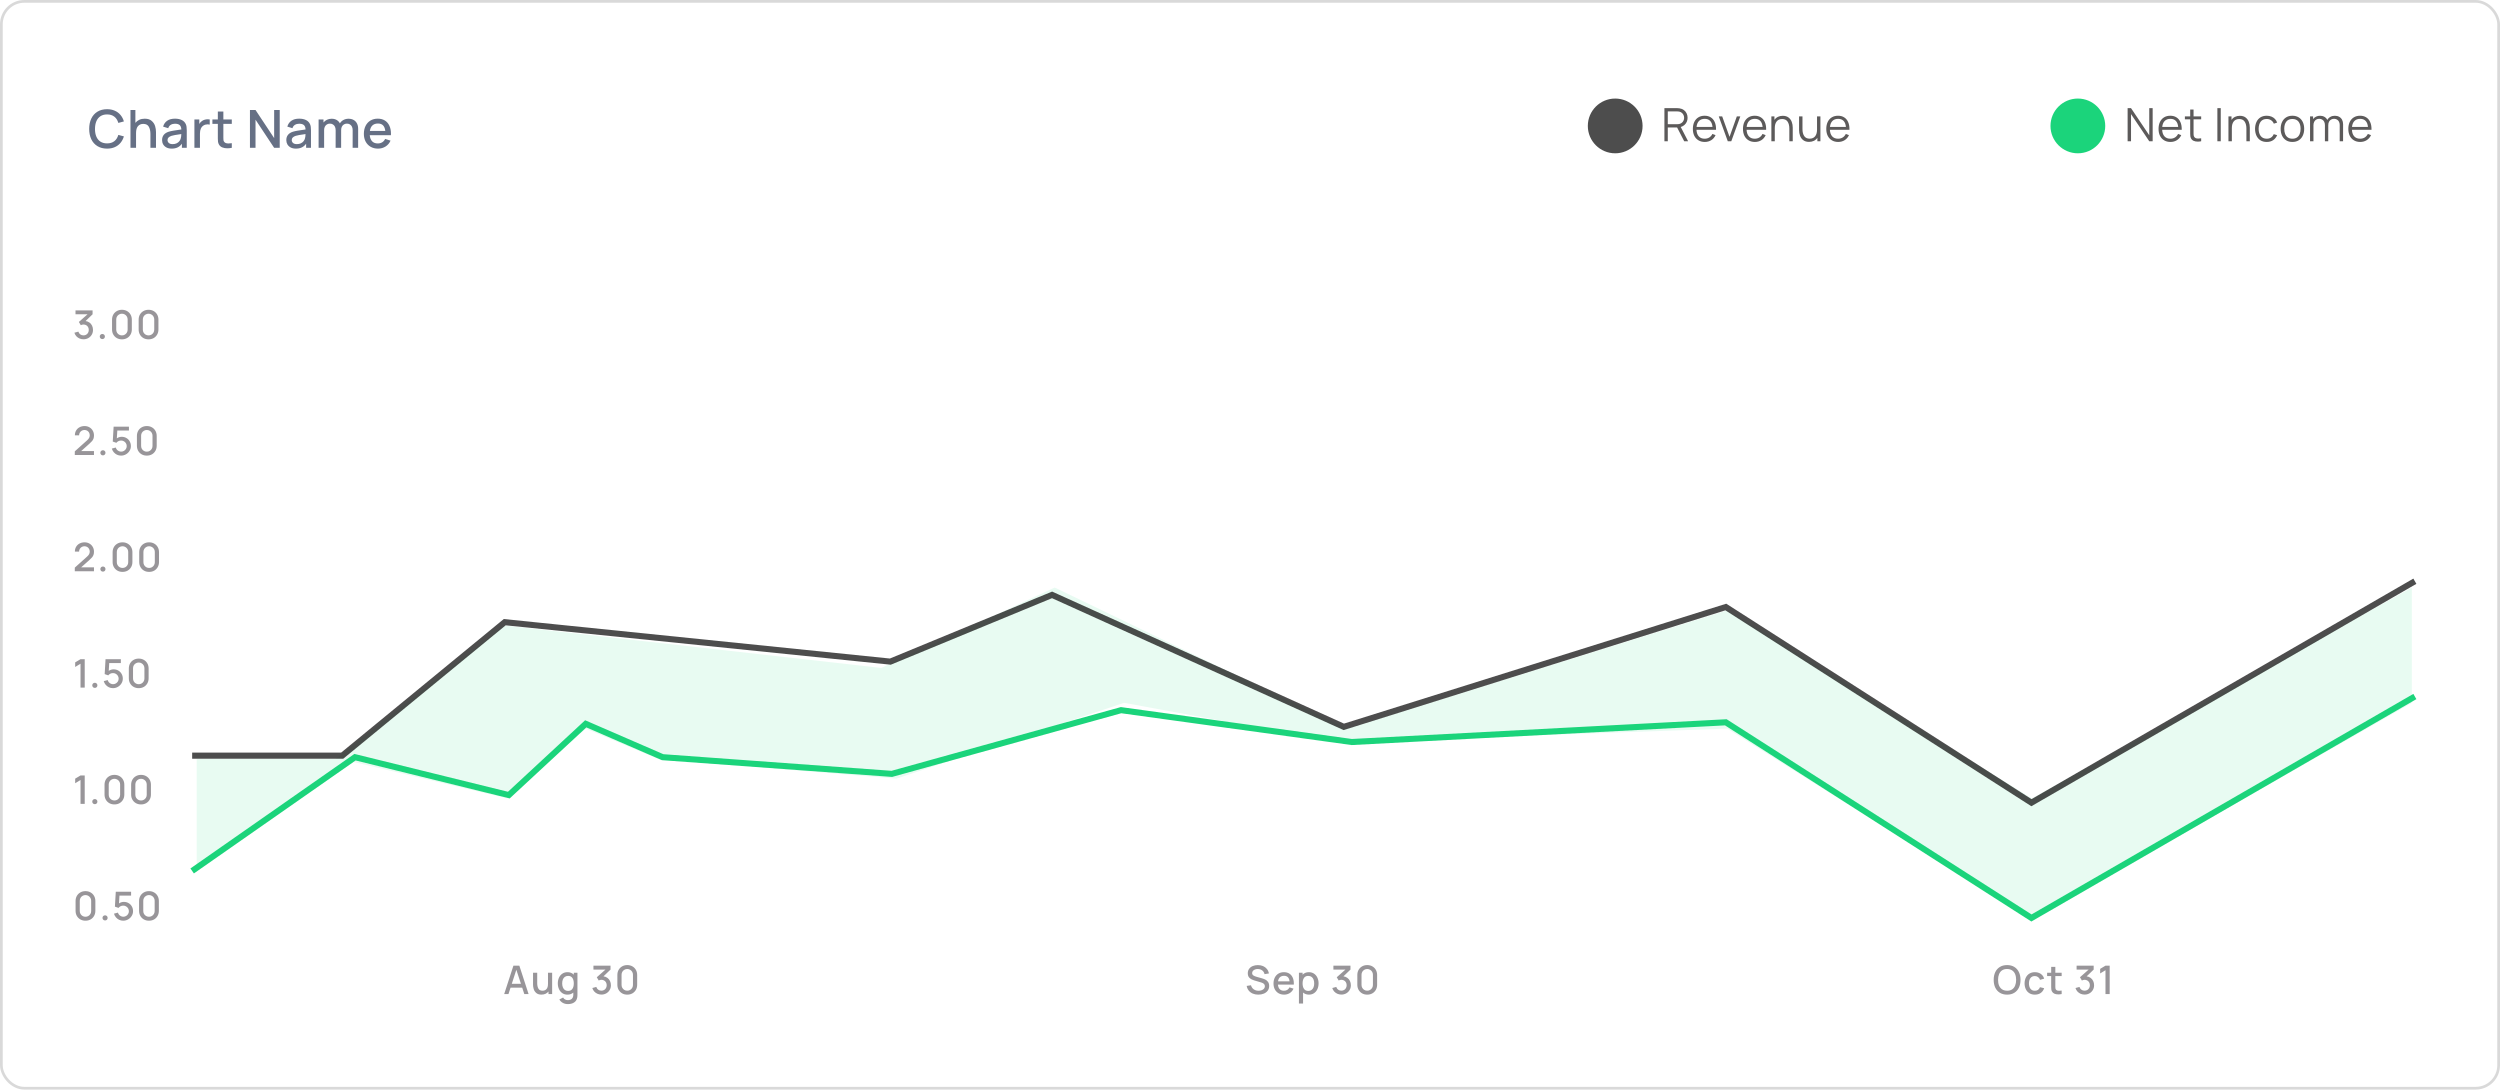 <svg width="761" height="332" viewBox="0 0 761 332" fill="none" xmlns="http://www.w3.org/2000/svg">
<rect x="0.417" y="0.417" width="760.167" height="330.833" rx="6.971" fill="white"/>
<path d="M32.595 45.24C31.464 45.24 30.488 44.989 29.667 44.488C28.846 43.987 28.219 43.285 27.787 42.384C27.36 41.477 27.147 40.429 27.147 39.24C27.147 38.051 27.36 37.005 27.787 36.104C28.219 35.197 28.846 34.493 29.667 33.992C30.488 33.491 31.464 33.24 32.595 33.24C33.464 33.24 34.243 33.392 34.931 33.696C35.624 33.995 36.203 34.424 36.667 34.984C37.136 35.539 37.486 36.197 37.715 36.96L36.019 37.416C35.784 36.595 35.379 35.96 34.803 35.512C34.227 35.059 33.491 34.832 32.595 34.832C31.79 34.832 31.112 35.016 30.563 35.384C30.014 35.752 29.6 36.269 29.323 36.936C29.051 37.603 28.915 38.387 28.915 39.288C28.915 40.168 29.054 40.936 29.331 41.592C29.608 42.243 30.022 42.749 30.571 43.112C31.126 43.469 31.8 43.648 32.595 43.648C33.491 43.648 34.227 43.424 34.803 42.976C35.379 42.523 35.784 41.885 36.019 41.064L37.715 41.52C37.486 42.283 37.136 42.944 36.667 43.504C36.203 44.059 35.624 44.488 34.931 44.792C34.243 45.091 33.464 45.24 32.595 45.24ZM44.069 36.128C44.975 36.128 45.682 36.357 46.188 36.816C46.7 37.269 47.044 37.8 47.221 38.408C47.397 39.016 47.484 39.613 47.484 40.2V45H45.788V40.752C45.788 39.904 45.631 39.187 45.316 38.6C45.002 38.008 44.431 37.712 43.605 37.712C42.949 37.712 42.418 37.936 42.013 38.384C41.612 38.832 41.413 39.539 41.413 40.504V45H39.717V33.48H41.212V37.392C41.538 36.987 41.941 36.675 42.42 36.456C42.901 36.237 43.45 36.128 44.069 36.128ZM56.546 37.768C56.669 38.029 56.749 38.309 56.786 38.608C56.829 38.901 56.85 39.259 56.85 39.68V45H55.37V43.744C55.013 44.251 54.578 44.627 54.066 44.872C53.56 45.117 52.957 45.24 52.258 45.24C51.64 45.24 51.112 45.125 50.674 44.896C50.237 44.661 49.904 44.349 49.674 43.96C49.45 43.565 49.338 43.128 49.338 42.648C49.338 41.373 50.018 40.52 51.378 40.088C51.789 39.965 52.253 39.861 52.77 39.776C53.293 39.685 54.016 39.576 54.938 39.448L55.202 39.416C55.176 38.808 55.01 38.365 54.706 38.088C54.402 37.805 53.917 37.664 53.25 37.664C52.765 37.664 52.338 37.776 51.97 38C51.602 38.224 51.349 38.565 51.21 39.024L49.65 38.544C49.864 37.781 50.274 37.187 50.882 36.76C51.496 36.333 52.29 36.12 53.266 36.12C54.061 36.12 54.741 36.256 55.306 36.528C55.872 36.8 56.285 37.213 56.546 37.768ZM52.554 43.872C53.008 43.872 53.408 43.792 53.754 43.632C54.101 43.467 54.378 43.253 54.586 42.992C54.8 42.731 54.941 42.453 55.01 42.16C55.117 41.851 55.176 41.4 55.186 40.808L54.978 40.84C54.2 40.952 53.616 41.043 53.226 41.112C52.842 41.181 52.496 41.261 52.186 41.352C51.813 41.48 51.52 41.645 51.306 41.848C51.098 42.051 50.994 42.312 50.994 42.632C50.994 42.989 51.125 43.285 51.386 43.52C51.653 43.755 52.042 43.872 52.554 43.872ZM61.466 36.848C61.706 36.667 61.983 36.531 62.298 36.44C62.612 36.349 62.932 36.304 63.258 36.304C63.434 36.304 63.628 36.323 63.842 36.36V37.928C63.66 37.875 63.45 37.848 63.21 37.848C62.986 37.848 62.764 37.877 62.546 37.936C62.332 37.989 62.135 38.075 61.954 38.192C61.228 38.656 60.866 39.472 60.866 40.64V45H59.178V36.36H60.666V37.736C60.879 37.357 61.146 37.061 61.466 36.848ZM67.991 37.704V41.52V41.976C67.991 42.248 68.002 42.469 68.023 42.64C68.044 42.805 68.093 42.949 68.167 43.072C68.295 43.285 68.474 43.44 68.703 43.536C68.938 43.627 69.223 43.672 69.559 43.672C69.847 43.672 70.18 43.643 70.559 43.584V45C70.063 45.096 69.607 45.144 69.191 45.144C68.594 45.144 68.071 45.048 67.623 44.856C67.18 44.664 66.85 44.363 66.631 43.952C66.498 43.701 66.41 43.445 66.367 43.184C66.33 42.917 66.311 42.595 66.311 42.216V41.6V37.704H64.655V36.36H66.311V33.96H67.991V36.36H70.559V37.704H67.991ZM77.78 45H76.084V33.48H77.78L83.452 42.04V33.48H85.148V45H83.452L77.78 36.432V45ZM94.359 37.768C94.481 38.029 94.561 38.309 94.599 38.608C94.641 38.901 94.663 39.259 94.663 39.68V45H93.183V43.744C92.825 44.251 92.391 44.627 91.879 44.872C91.372 45.117 90.769 45.24 90.071 45.24C89.452 45.24 88.924 45.125 88.487 44.896C88.049 44.661 87.716 44.349 87.487 43.96C87.263 43.565 87.151 43.128 87.151 42.648C87.151 41.373 87.831 40.52 89.191 40.088C89.601 39.965 90.065 39.861 90.583 39.776C91.105 39.685 91.828 39.576 92.751 39.448L93.015 39.416C92.988 38.808 92.823 38.365 92.519 38.088C92.215 37.805 91.729 37.664 91.063 37.664C90.577 37.664 90.151 37.776 89.783 38C89.415 38.224 89.161 38.565 89.023 39.024L87.463 38.544C87.676 37.781 88.087 37.187 88.695 36.76C89.308 36.333 90.103 36.12 91.079 36.12C91.873 36.12 92.553 36.256 93.119 36.528C93.684 36.8 94.097 37.213 94.359 37.768ZM90.367 43.872C90.82 43.872 91.22 43.792 91.567 43.632C91.913 43.467 92.191 43.253 92.399 42.992C92.612 42.731 92.753 42.453 92.823 42.16C92.929 41.851 92.988 41.4 92.999 40.808L92.791 40.84C92.012 40.952 91.428 41.043 91.039 41.112C90.655 41.181 90.308 41.261 89.999 41.352C89.625 41.48 89.332 41.645 89.119 41.848C88.911 42.051 88.807 42.312 88.807 42.632C88.807 42.989 88.937 43.285 89.199 43.52C89.465 43.755 89.855 43.872 90.367 43.872ZM106.086 36.144C106.694 36.144 107.219 36.272 107.662 36.528C108.105 36.779 108.441 37.136 108.67 37.6C108.905 38.059 109.022 38.597 109.022 39.216L109.014 45H107.342L107.35 39.616C107.35 39.211 107.278 38.859 107.134 38.56C106.99 38.261 106.785 38.032 106.518 37.872C106.257 37.712 105.953 37.632 105.606 37.632C105.281 37.632 104.985 37.707 104.718 37.856C104.451 38.005 104.238 38.229 104.078 38.528C103.923 38.821 103.846 39.179 103.846 39.6L103.838 45H102.166L102.174 39.648C102.174 39.237 102.102 38.88 101.958 38.576C101.814 38.272 101.609 38.04 101.342 37.88C101.081 37.715 100.774 37.632 100.422 37.632C100.075 37.632 99.769 37.715 99.502 37.88C99.236 38.045 99.028 38.277 98.878 38.576C98.734 38.869 98.662 39.211 98.662 39.6V45H96.982V36.36H98.47V37.288C98.753 36.931 99.108 36.651 99.534 36.448C99.966 36.245 100.438 36.144 100.95 36.144C101.537 36.144 102.043 36.267 102.47 36.512C102.897 36.757 103.227 37.101 103.462 37.544C103.729 37.107 104.091 36.765 104.55 36.52C105.014 36.269 105.526 36.144 106.086 36.144ZM112.552 41.152C112.621 41.957 112.864 42.579 113.28 43.016C113.696 43.448 114.267 43.664 114.992 43.664C115.509 43.664 115.96 43.547 116.344 43.312C116.728 43.077 117.027 42.736 117.24 42.288L118.88 42.808C118.549 43.571 118.043 44.168 117.36 44.6C116.677 45.027 115.915 45.24 115.072 45.24C114.219 45.24 113.467 45.053 112.816 44.68C112.165 44.301 111.659 43.773 111.296 43.096C110.939 42.413 110.76 41.632 110.76 40.752C110.76 39.819 110.936 39.003 111.288 38.304C111.64 37.605 112.136 37.067 112.776 36.688C113.416 36.309 114.155 36.12 114.992 36.12C115.819 36.12 116.533 36.304 117.136 36.672C117.739 37.04 118.2 37.568 118.52 38.256C118.845 38.939 119.008 39.747 119.008 40.68C119.008 40.781 119.003 40.939 118.992 41.152H112.552ZM115.056 37.6C114.347 37.6 113.784 37.792 113.368 38.176C112.957 38.555 112.699 39.112 112.592 39.848H117.28C117.189 39.085 116.96 38.52 116.592 38.152C116.229 37.784 115.717 37.6 115.056 37.6Z" fill="#667085"/>
<g opacity="0.5">
<path d="M26.046 97.723C26.502 97.783 26.9 97.939 27.24 98.191C27.584 98.439 27.848 98.759 28.032 99.151C28.216 99.539 28.308 99.967 28.308 100.435C28.308 100.975 28.18 101.461 27.924 101.893C27.668 102.325 27.32 102.665 26.88 102.913C26.44 103.157 25.954 103.279 25.422 103.279C24.994 103.279 24.59 103.199 24.21 103.039C23.834 102.875 23.508 102.643 23.232 102.343C22.96 102.039 22.764 101.685 22.644 101.281L23.856 100.945C23.968 101.309 24.164 101.591 24.444 101.791C24.724 101.991 25.044 102.091 25.404 102.091C25.716 102.091 25.994 102.021 26.238 101.881C26.486 101.737 26.678 101.539 26.814 101.287C26.954 101.035 27.024 100.751 27.024 100.435C27.024 100.119 26.956 99.835 26.82 99.583C26.684 99.331 26.494 99.135 26.25 98.995C26.006 98.851 25.726 98.779 25.41 98.779C25.134 98.779 24.862 98.851 24.594 98.995L24.006 98.005L26.646 95.671H22.986V94.477H28.182V95.671L26.046 97.723ZM31.153 103.219C30.929 103.219 30.741 103.143 30.589 102.991C30.441 102.839 30.367 102.655 30.367 102.439C30.367 102.219 30.441 102.035 30.589 101.887C30.741 101.735 30.929 101.659 31.153 101.659C31.377 101.659 31.563 101.735 31.711 101.887C31.859 102.035 31.933 102.219 31.933 102.439C31.933 102.659 31.859 102.845 31.711 102.997C31.563 103.145 31.377 103.219 31.153 103.219ZM37.117 103.297C36.537 103.297 36.019 103.169 35.563 102.913C35.107 102.653 34.749 102.295 34.489 101.839C34.233 101.383 34.105 100.865 34.105 100.285V97.309C34.105 96.729 34.233 96.211 34.489 95.755C34.749 95.299 35.107 94.943 35.563 94.687C36.019 94.427 36.537 94.297 37.117 94.297C37.697 94.297 38.215 94.427 38.671 94.687C39.127 94.943 39.483 95.299 39.739 95.755C39.999 96.211 40.129 96.729 40.129 97.309V100.285C40.129 100.865 39.999 101.383 39.739 101.839C39.483 102.295 39.127 102.653 38.671 102.913C38.215 103.169 37.697 103.297 37.117 103.297ZM37.117 102.097C37.433 102.097 37.723 102.021 37.987 101.869C38.255 101.713 38.465 101.503 38.617 101.239C38.773 100.971 38.851 100.679 38.851 100.363V97.219C38.851 96.903 38.773 96.613 38.617 96.349C38.465 96.085 38.255 95.877 37.987 95.725C37.723 95.569 37.433 95.491 37.117 95.491C36.801 95.491 36.509 95.569 36.241 95.725C35.977 95.877 35.767 96.085 35.611 96.349C35.459 96.613 35.383 96.903 35.383 97.219V100.363C35.383 100.679 35.459 100.971 35.611 101.239C35.767 101.503 35.977 101.713 36.241 101.869C36.509 102.021 36.801 102.097 37.117 102.097ZM45.216 103.297C44.636 103.297 44.118 103.169 43.662 102.913C43.206 102.653 42.848 102.295 42.588 101.839C42.332 101.383 42.204 100.865 42.204 100.285V97.309C42.204 96.729 42.332 96.211 42.588 95.755C42.848 95.299 43.206 94.943 43.662 94.687C44.118 94.427 44.636 94.297 45.216 94.297C45.796 94.297 46.314 94.427 46.77 94.687C47.226 94.943 47.582 95.299 47.838 95.755C48.098 96.211 48.228 96.729 48.228 97.309V100.285C48.228 100.865 48.098 101.383 47.838 101.839C47.582 102.295 47.226 102.653 46.77 102.913C46.314 103.169 45.796 103.297 45.216 103.297ZM45.216 102.097C45.532 102.097 45.822 102.021 46.086 101.869C46.354 101.713 46.564 101.503 46.716 101.239C46.872 100.971 46.95 100.679 46.95 100.363V97.219C46.95 96.903 46.872 96.613 46.716 96.349C46.564 96.085 46.354 95.877 46.086 95.725C45.822 95.569 45.532 95.491 45.216 95.491C44.9 95.491 44.608 95.569 44.34 95.725C44.076 95.877 43.866 96.085 43.71 96.349C43.558 96.613 43.482 96.903 43.482 97.219V100.363C43.482 100.679 43.558 100.971 43.71 101.239C43.866 101.503 44.076 101.713 44.34 101.869C44.608 102.021 44.9 102.097 45.216 102.097Z" fill="#312C33"/>
<path d="M24.702 137.31H28.608V138.504H22.764L22.77 137.388L26.532 134.016C26.82 133.76 27.022 133.512 27.138 133.272C27.258 133.032 27.318 132.78 27.318 132.516C27.318 132.212 27.25 131.936 27.114 131.688C26.978 131.436 26.788 131.24 26.544 131.1C26.3 130.956 26.026 130.884 25.722 130.884C25.41 130.884 25.128 130.958 24.876 131.106C24.624 131.254 24.426 131.454 24.282 131.706C24.142 131.954 24.074 132.222 24.078 132.51H22.794C22.794 131.958 22.92 131.47 23.172 131.046C23.424 130.618 23.774 130.286 24.222 130.05C24.67 129.81 25.178 129.69 25.746 129.69C26.282 129.69 26.768 129.814 27.204 130.062C27.64 130.306 27.982 130.646 28.23 131.082C28.482 131.514 28.608 131.998 28.608 132.534C28.608 132.918 28.558 133.248 28.458 133.524C28.358 133.796 28.21 134.046 28.014 134.274C27.822 134.502 27.552 134.77 27.204 135.078L24.702 137.31ZM31.329 138.612C31.105 138.612 30.917 138.536 30.765 138.384C30.617 138.232 30.543 138.048 30.543 137.832C30.543 137.612 30.617 137.428 30.765 137.28C30.917 137.128 31.105 137.052 31.329 137.052C31.553 137.052 31.739 137.128 31.887 137.28C32.035 137.428 32.109 137.612 32.109 137.832C32.109 138.052 32.035 138.238 31.887 138.39C31.739 138.538 31.553 138.612 31.329 138.612ZM37.041 132.96C37.573 132.96 38.051 133.084 38.475 133.332C38.903 133.576 39.237 133.914 39.477 134.346C39.721 134.778 39.843 135.26 39.843 135.792C39.843 136.316 39.705 136.8 39.429 137.244C39.157 137.688 38.791 138.04 38.331 138.3C37.871 138.56 37.375 138.69 36.843 138.69C36.407 138.69 35.997 138.6 35.613 138.42C35.229 138.236 34.899 137.982 34.623 137.658C34.351 137.334 34.157 136.964 34.041 136.548L35.247 136.224C35.311 136.472 35.425 136.692 35.589 136.884C35.757 137.072 35.953 137.218 36.177 137.322C36.405 137.426 36.639 137.478 36.879 137.478C37.191 137.478 37.475 137.402 37.731 137.25C37.991 137.098 38.197 136.894 38.349 136.638C38.501 136.378 38.577 136.096 38.577 135.792C38.577 135.484 38.499 135.2 38.343 134.94C38.191 134.68 37.985 134.476 37.725 134.328C37.465 134.176 37.183 134.1 36.879 134.1C36.551 134.1 36.263 134.166 36.015 134.298C35.767 134.43 35.567 134.596 35.415 134.796L34.323 134.412L34.587 129.87H39.249V131.052H35.709L35.565 133.428C35.777 133.276 36.011 133.16 36.267 133.08C36.523 133 36.781 132.96 37.041 132.96ZM44.689 138.69C44.109 138.69 43.591 138.562 43.135 138.306C42.679 138.046 42.321 137.688 42.061 137.232C41.805 136.776 41.677 136.258 41.677 135.678V132.702C41.677 132.122 41.805 131.604 42.061 131.148C42.321 130.692 42.679 130.336 43.135 130.08C43.591 129.82 44.109 129.69 44.689 129.69C45.269 129.69 45.787 129.82 46.243 130.08C46.699 130.336 47.055 130.692 47.311 131.148C47.571 131.604 47.701 132.122 47.701 132.702V135.678C47.701 136.258 47.571 136.776 47.311 137.232C47.055 137.688 46.699 138.046 46.243 138.306C45.787 138.562 45.269 138.69 44.689 138.69ZM44.689 137.49C45.005 137.49 45.295 137.414 45.559 137.262C45.827 137.106 46.037 136.896 46.189 136.632C46.345 136.364 46.423 136.072 46.423 135.756V132.612C46.423 132.296 46.345 132.006 46.189 131.742C46.037 131.478 45.827 131.27 45.559 131.118C45.295 130.962 45.005 130.884 44.689 130.884C44.373 130.884 44.081 130.962 43.813 131.118C43.549 131.27 43.339 131.478 43.183 131.742C43.031 132.006 42.955 132.296 42.955 132.612V135.756C42.955 136.072 43.031 136.364 43.183 136.632C43.339 136.896 43.549 137.106 43.813 137.262C44.081 137.414 44.373 137.49 44.689 137.49Z" fill="#312C33"/>
<path d="M24.702 172.703H28.608V173.897H22.764L22.77 172.781L26.532 169.409C26.82 169.153 27.022 168.905 27.138 168.665C27.258 168.425 27.318 168.173 27.318 167.909C27.318 167.605 27.25 167.329 27.114 167.081C26.978 166.829 26.788 166.633 26.544 166.493C26.3 166.349 26.026 166.277 25.722 166.277C25.41 166.277 25.128 166.351 24.876 166.499C24.624 166.647 24.426 166.847 24.282 167.099C24.142 167.347 24.074 167.615 24.078 167.903H22.794C22.794 167.351 22.92 166.863 23.172 166.439C23.424 166.011 23.774 165.679 24.222 165.443C24.67 165.203 25.178 165.083 25.746 165.083C26.282 165.083 26.768 165.207 27.204 165.455C27.64 165.699 27.982 166.039 28.23 166.475C28.482 166.907 28.608 167.391 28.608 167.927C28.608 168.311 28.558 168.641 28.458 168.917C28.358 169.189 28.21 169.439 28.014 169.667C27.822 169.895 27.552 170.163 27.204 170.471L24.702 172.703ZM31.329 174.005C31.105 174.005 30.917 173.929 30.765 173.777C30.617 173.625 30.543 173.441 30.543 173.225C30.543 173.005 30.617 172.821 30.765 172.673C30.917 172.521 31.105 172.445 31.329 172.445C31.553 172.445 31.739 172.521 31.887 172.673C32.035 172.821 32.109 173.005 32.109 173.225C32.109 173.445 32.035 173.631 31.887 173.783C31.739 173.931 31.553 174.005 31.329 174.005ZM37.293 174.083C36.713 174.083 36.195 173.955 35.739 173.699C35.283 173.439 34.925 173.081 34.665 172.625C34.409 172.169 34.281 171.651 34.281 171.071V168.095C34.281 167.515 34.409 166.997 34.665 166.541C34.925 166.085 35.283 165.729 35.739 165.473C36.195 165.213 36.713 165.083 37.293 165.083C37.873 165.083 38.391 165.213 38.847 165.473C39.303 165.729 39.659 166.085 39.915 166.541C40.175 166.997 40.305 167.515 40.305 168.095V171.071C40.305 171.651 40.175 172.169 39.915 172.625C39.659 173.081 39.303 173.439 38.847 173.699C38.391 173.955 37.873 174.083 37.293 174.083ZM37.293 172.883C37.609 172.883 37.899 172.807 38.163 172.655C38.431 172.499 38.641 172.289 38.793 172.025C38.949 171.757 39.027 171.465 39.027 171.149V168.005C39.027 167.689 38.949 167.399 38.793 167.135C38.641 166.871 38.431 166.663 38.163 166.511C37.899 166.355 37.609 166.277 37.293 166.277C36.977 166.277 36.685 166.355 36.417 166.511C36.153 166.663 35.943 166.871 35.787 167.135C35.635 167.399 35.559 167.689 35.559 168.005V171.149C35.559 171.465 35.635 171.757 35.787 172.025C35.943 172.289 36.153 172.499 36.417 172.655C36.685 172.807 36.977 172.883 37.293 172.883ZM45.392 174.083C44.812 174.083 44.294 173.955 43.838 173.699C43.382 173.439 43.024 173.081 42.764 172.625C42.508 172.169 42.38 171.651 42.38 171.071V168.095C42.38 167.515 42.508 166.997 42.764 166.541C43.024 166.085 43.382 165.729 43.838 165.473C44.294 165.213 44.812 165.083 45.392 165.083C45.972 165.083 46.49 165.213 46.946 165.473C47.402 165.729 47.758 166.085 48.014 166.541C48.274 166.997 48.404 167.515 48.404 168.095V171.071C48.404 171.651 48.274 172.169 48.014 172.625C47.758 173.081 47.402 173.439 46.946 173.699C46.49 173.955 45.972 174.083 45.392 174.083ZM45.392 172.883C45.708 172.883 45.998 172.807 46.262 172.655C46.53 172.499 46.74 172.289 46.892 172.025C47.048 171.757 47.126 171.465 47.126 171.149V168.005C47.126 167.689 47.048 167.399 46.892 167.135C46.74 166.871 46.53 166.663 46.262 166.511C45.998 166.355 45.708 166.277 45.392 166.277C45.076 166.277 44.784 166.355 44.516 166.511C44.252 166.663 44.042 166.871 43.886 167.135C43.734 167.399 43.658 167.689 43.658 168.005V171.149C43.658 171.465 43.734 171.757 43.886 172.025C44.042 172.289 44.252 172.499 44.516 172.655C44.784 172.807 45.076 172.883 45.392 172.883Z" fill="#312C33"/>
<path d="M25.788 209.296H24.51V202.036L22.884 203.026V201.628L24.51 200.656H25.788V209.296ZM28.868 209.398C28.644 209.398 28.456 209.322 28.304 209.17C28.156 209.018 28.082 208.834 28.082 208.618C28.082 208.398 28.156 208.214 28.304 208.066C28.456 207.914 28.644 207.838 28.868 207.838C29.092 207.838 29.278 207.914 29.426 208.066C29.574 208.214 29.648 208.398 29.648 208.618C29.648 208.838 29.574 209.024 29.426 209.176C29.278 209.324 29.092 209.398 28.868 209.398ZM34.58 203.746C35.112 203.746 35.59 203.87 36.014 204.118C36.442 204.362 36.776 204.7 37.016 205.132C37.26 205.564 37.382 206.046 37.382 206.578C37.382 207.102 37.244 207.586 36.968 208.03C36.696 208.474 36.33 208.826 35.87 209.086C35.41 209.346 34.914 209.476 34.382 209.476C33.946 209.476 33.536 209.386 33.152 209.206C32.768 209.022 32.438 208.768 32.162 208.444C31.89 208.12 31.696 207.75 31.58 207.334L32.786 207.01C32.85 207.258 32.964 207.478 33.128 207.67C33.296 207.858 33.492 208.004 33.716 208.108C33.944 208.212 34.178 208.264 34.418 208.264C34.73 208.264 35.014 208.188 35.27 208.036C35.53 207.884 35.736 207.68 35.888 207.424C36.04 207.164 36.116 206.882 36.116 206.578C36.116 206.27 36.038 205.986 35.882 205.726C35.73 205.466 35.524 205.262 35.264 205.114C35.004 204.962 34.722 204.886 34.418 204.886C34.09 204.886 33.802 204.952 33.554 205.084C33.306 205.216 33.106 205.382 32.954 205.582L31.862 205.198L32.126 200.656H36.788V201.838H33.248L33.104 204.214C33.316 204.062 33.55 203.946 33.806 203.866C34.062 203.786 34.32 203.746 34.58 203.746ZM42.228 209.476C41.648 209.476 41.13 209.348 40.674 209.092C40.218 208.832 39.86 208.474 39.6 208.018C39.344 207.562 39.216 207.044 39.216 206.464V203.488C39.216 202.908 39.344 202.39 39.6 201.934C39.86 201.478 40.218 201.122 40.674 200.866C41.13 200.606 41.648 200.476 42.228 200.476C42.808 200.476 43.326 200.606 43.782 200.866C44.238 201.122 44.594 201.478 44.85 201.934C45.11 202.39 45.24 202.908 45.24 203.488V206.464C45.24 207.044 45.11 207.562 44.85 208.018C44.594 208.474 44.238 208.832 43.782 209.092C43.326 209.348 42.808 209.476 42.228 209.476ZM42.228 208.276C42.544 208.276 42.834 208.2 43.098 208.048C43.366 207.892 43.576 207.682 43.728 207.418C43.884 207.15 43.962 206.858 43.962 206.542V203.398C43.962 203.082 43.884 202.792 43.728 202.528C43.576 202.264 43.366 202.056 43.098 201.904C42.834 201.748 42.544 201.67 42.228 201.67C41.912 201.67 41.62 201.748 41.352 201.904C41.088 202.056 40.878 202.264 40.722 202.528C40.57 202.792 40.494 203.082 40.494 203.398V206.542C40.494 206.858 40.57 207.15 40.722 207.418C40.878 207.682 41.088 207.892 41.352 208.048C41.62 208.2 41.912 208.276 42.228 208.276Z" fill="#312C33"/>
<path d="M25.788 244.689H24.51V237.429L22.884 238.419V237.021L24.51 236.049H25.788V244.689ZM28.868 244.791C28.644 244.791 28.456 244.715 28.304 244.563C28.156 244.411 28.082 244.227 28.082 244.011C28.082 243.791 28.156 243.607 28.304 243.459C28.456 243.307 28.644 243.231 28.868 243.231C29.092 243.231 29.278 243.307 29.426 243.459C29.574 243.607 29.648 243.791 29.648 244.011C29.648 244.231 29.574 244.417 29.426 244.569C29.278 244.717 29.092 244.791 28.868 244.791ZM34.832 244.869C34.252 244.869 33.734 244.741 33.278 244.485C32.822 244.225 32.464 243.867 32.204 243.411C31.948 242.955 31.82 242.437 31.82 241.857V238.881C31.82 238.301 31.948 237.783 32.204 237.327C32.464 236.871 32.822 236.515 33.278 236.259C33.734 235.999 34.252 235.869 34.832 235.869C35.412 235.869 35.93 235.999 36.386 236.259C36.842 236.515 37.198 236.871 37.454 237.327C37.714 237.783 37.844 238.301 37.844 238.881V241.857C37.844 242.437 37.714 242.955 37.454 243.411C37.198 243.867 36.842 244.225 36.386 244.485C35.93 244.741 35.412 244.869 34.832 244.869ZM34.832 243.669C35.148 243.669 35.438 243.593 35.702 243.441C35.97 243.285 36.18 243.075 36.332 242.811C36.488 242.543 36.566 242.251 36.566 241.935V238.791C36.566 238.475 36.488 238.185 36.332 237.921C36.18 237.657 35.97 237.449 35.702 237.297C35.438 237.141 35.148 237.063 34.832 237.063C34.516 237.063 34.224 237.141 33.956 237.297C33.692 237.449 33.482 237.657 33.326 237.921C33.174 238.185 33.098 238.475 33.098 238.791V241.935C33.098 242.251 33.174 242.543 33.326 242.811C33.482 243.075 33.692 243.285 33.956 243.441C34.224 243.593 34.516 243.669 34.832 243.669ZM42.931 244.869C42.351 244.869 41.833 244.741 41.377 244.485C40.921 244.225 40.563 243.867 40.303 243.411C40.047 242.955 39.919 242.437 39.919 241.857V238.881C39.919 238.301 40.047 237.783 40.303 237.327C40.563 236.871 40.921 236.515 41.377 236.259C41.833 235.999 42.351 235.869 42.931 235.869C43.511 235.869 44.029 235.999 44.485 236.259C44.941 236.515 45.297 236.871 45.553 237.327C45.813 237.783 45.943 238.301 45.943 238.881V241.857C45.943 242.437 45.813 242.955 45.553 243.411C45.297 243.867 44.941 244.225 44.485 244.485C44.029 244.741 43.511 244.869 42.931 244.869ZM42.931 243.669C43.247 243.669 43.537 243.593 43.801 243.441C44.069 243.285 44.279 243.075 44.431 242.811C44.587 242.543 44.665 242.251 44.665 241.935V238.791C44.665 238.475 44.587 238.185 44.431 237.921C44.279 237.657 44.069 237.449 43.801 237.297C43.537 237.141 43.247 237.063 42.931 237.063C42.615 237.063 42.323 237.141 42.055 237.297C41.791 237.449 41.581 237.657 41.425 237.921C41.273 238.185 41.197 238.475 41.197 238.791V241.935C41.197 242.251 41.273 242.543 41.425 242.811C41.581 243.075 41.791 243.285 42.055 243.441C42.323 243.593 42.615 243.669 42.931 243.669Z" fill="#312C33"/>
<path d="M26.016 280.262C25.436 280.262 24.918 280.134 24.462 279.878C24.006 279.618 23.648 279.26 23.388 278.804C23.132 278.348 23.004 277.83 23.004 277.25V274.274C23.004 273.694 23.132 273.176 23.388 272.72C23.648 272.264 24.006 271.908 24.462 271.652C24.918 271.392 25.436 271.262 26.016 271.262C26.596 271.262 27.114 271.392 27.57 271.652C28.026 271.908 28.382 272.264 28.638 272.72C28.898 273.176 29.028 273.694 29.028 274.274V277.25C29.028 277.83 28.898 278.348 28.638 278.804C28.382 279.26 28.026 279.618 27.57 279.878C27.114 280.134 26.596 280.262 26.016 280.262ZM26.016 279.062C26.332 279.062 26.622 278.986 26.886 278.834C27.154 278.678 27.364 278.468 27.516 278.204C27.672 277.936 27.75 277.644 27.75 277.328V274.184C27.75 273.868 27.672 273.578 27.516 273.314C27.364 273.05 27.154 272.842 26.886 272.69C26.622 272.534 26.332 272.456 26.016 272.456C25.7 272.456 25.408 272.534 25.14 272.69C24.876 272.842 24.666 273.05 24.51 273.314C24.358 273.578 24.282 273.868 24.282 274.184V277.328C24.282 277.644 24.358 277.936 24.51 278.204C24.666 278.468 24.876 278.678 25.14 278.834C25.408 278.986 25.7 279.062 26.016 279.062ZM31.985 280.184C31.761 280.184 31.573 280.108 31.421 279.956C31.273 279.804 31.199 279.62 31.199 279.404C31.199 279.184 31.273 279 31.421 278.852C31.573 278.7 31.761 278.624 31.985 278.624C32.209 278.624 32.395 278.7 32.543 278.852C32.691 279 32.765 279.184 32.765 279.404C32.765 279.624 32.691 279.81 32.543 279.962C32.395 280.11 32.209 280.184 31.985 280.184ZM37.697 274.532C38.229 274.532 38.707 274.656 39.131 274.904C39.559 275.148 39.893 275.486 40.133 275.918C40.377 276.35 40.499 276.832 40.499 277.364C40.499 277.888 40.361 278.372 40.085 278.816C39.813 279.26 39.447 279.612 38.987 279.872C38.527 280.132 38.031 280.262 37.499 280.262C37.063 280.262 36.653 280.172 36.269 279.992C35.885 279.808 35.555 279.554 35.279 279.23C35.007 278.906 34.813 278.536 34.697 278.12L35.903 277.796C35.967 278.044 36.081 278.264 36.245 278.456C36.413 278.644 36.609 278.79 36.833 278.894C37.061 278.998 37.295 279.05 37.535 279.05C37.847 279.05 38.131 278.974 38.387 278.822C38.647 278.67 38.853 278.466 39.005 278.21C39.157 277.95 39.233 277.668 39.233 277.364C39.233 277.056 39.155 276.772 38.999 276.512C38.847 276.252 38.641 276.048 38.381 275.9C38.121 275.748 37.839 275.672 37.535 275.672C37.207 275.672 36.919 275.738 36.671 275.87C36.423 276.002 36.223 276.168 36.071 276.368L34.979 275.984L35.243 271.442H39.905V272.624H36.365L36.221 275C36.433 274.848 36.667 274.732 36.923 274.652C37.179 274.572 37.437 274.532 37.697 274.532ZM45.345 280.262C44.765 280.262 44.247 280.134 43.791 279.878C43.335 279.618 42.977 279.26 42.717 278.804C42.461 278.348 42.333 277.83 42.333 277.25V274.274C42.333 273.694 42.461 273.176 42.717 272.72C42.977 272.264 43.335 271.908 43.791 271.652C44.247 271.392 44.765 271.262 45.345 271.262C45.925 271.262 46.443 271.392 46.899 271.652C47.355 271.908 47.711 272.264 47.967 272.72C48.227 273.176 48.357 273.694 48.357 274.274V277.25C48.357 277.83 48.227 278.348 47.967 278.804C47.711 279.26 47.355 279.618 46.899 279.878C46.443 280.134 45.925 280.262 45.345 280.262ZM45.345 279.062C45.661 279.062 45.951 278.986 46.215 278.834C46.483 278.678 46.693 278.468 46.845 278.204C47.001 277.936 47.079 277.644 47.079 277.328V274.184C47.079 273.868 47.001 273.578 46.845 273.314C46.693 273.05 46.483 272.842 46.215 272.69C45.951 272.534 45.661 272.456 45.345 272.456C45.029 272.456 44.737 272.534 44.469 272.69C44.205 272.842 43.995 273.05 43.839 273.314C43.687 273.578 43.611 273.868 43.611 274.184V277.328C43.611 277.644 43.687 277.936 43.839 278.204C43.995 278.468 44.205 278.678 44.469 278.834C44.737 278.986 45.029 279.062 45.345 279.062Z" fill="#312C33"/>
</g>
<rect x="61.246" y="90.117" width="676.591" height="7.388" fill="white"/>
<g filter="url(#filter0_i_2541_39031)">
<rect x="61.246" y="97.504" width="23.331" height="36.939" fill="white"/>
<rect x="84.577" y="97.504" width="23.331" height="36.939" fill="white"/>
<rect x="107.907" y="97.504" width="23.331" height="36.939" fill="white"/>
<rect x="131.238" y="97.504" width="23.331" height="36.939" fill="white"/>
<rect x="154.569" y="97.504" width="23.331" height="36.939" fill="white"/>
<rect x="177.899" y="97.504" width="23.331" height="36.939" fill="white"/>
<rect x="201.23" y="97.504" width="23.331" height="36.939" fill="white"/>
<rect x="224.562" y="97.504" width="23.331" height="36.939" fill="white"/>
<rect x="247.892" y="97.504" width="23.331" height="36.939" fill="white"/>
<rect x="271.223" y="97.504" width="23.331" height="36.939" fill="white"/>
<rect x="294.554" y="97.504" width="23.331" height="36.939" fill="white"/>
<rect x="317.884" y="97.504" width="23.331" height="36.939" fill="white"/>
<rect x="341.215" y="97.504" width="23.331" height="36.939" fill="white"/>
<rect x="364.546" y="97.504" width="23.331" height="36.939" fill="white"/>
<rect x="387.876" y="97.504" width="23.331" height="36.939" fill="white"/>
<rect x="411.207" y="97.504" width="23.331" height="36.939" fill="white"/>
<rect x="434.538" y="97.504" width="23.331" height="36.939" fill="white"/>
<rect x="457.868" y="97.504" width="23.331" height="36.939" fill="white"/>
<rect x="481.199" y="97.504" width="23.331" height="36.939" fill="white"/>
<rect x="504.53" y="97.504" width="23.331" height="36.939" fill="white"/>
<rect x="527.86" y="97.504" width="23.331" height="36.939" fill="white"/>
<rect x="551.191" y="97.504" width="23.331" height="36.939" fill="white"/>
<rect x="574.522" y="97.504" width="23.331" height="36.939" fill="white"/>
<rect x="597.853" y="97.504" width="23.331" height="36.939" fill="white"/>
<rect x="621.184" y="97.504" width="23.331" height="36.939" fill="white"/>
<rect x="644.514" y="97.504" width="23.331" height="36.939" fill="white"/>
<rect x="667.845" y="97.504" width="23.331" height="36.939" fill="white"/>
<rect x="691.176" y="97.504" width="23.331" height="36.939" fill="white"/>
<rect x="714.506" y="97.504" width="23.331" height="36.939" fill="white"/>
</g>
<g filter="url(#filter1_i_2541_39031)">
<rect x="61.246" y="134.444" width="23.331" height="36.939" fill="white"/>
<rect x="84.577" y="134.444" width="23.331" height="36.939" fill="white"/>
<rect x="107.907" y="134.444" width="23.331" height="36.939" fill="white"/>
<rect x="131.238" y="134.444" width="23.331" height="36.939" fill="white"/>
<rect x="154.569" y="134.444" width="23.331" height="36.939" fill="white"/>
<rect x="177.899" y="134.444" width="23.331" height="36.939" fill="white"/>
<rect x="201.23" y="134.444" width="23.331" height="36.939" fill="white"/>
<rect x="224.562" y="134.444" width="23.331" height="36.939" fill="white"/>
<rect x="247.892" y="134.444" width="23.331" height="36.939" fill="white"/>
<rect x="271.223" y="134.444" width="23.331" height="36.939" fill="white"/>
<rect x="294.554" y="134.444" width="23.331" height="36.939" fill="white"/>
<rect x="317.884" y="134.444" width="23.331" height="36.939" fill="white"/>
<rect x="341.215" y="134.444" width="23.331" height="36.939" fill="white"/>
<rect x="364.546" y="134.444" width="23.331" height="36.939" fill="white"/>
<rect x="387.876" y="134.444" width="23.331" height="36.939" fill="white"/>
<rect x="411.207" y="134.444" width="23.331" height="36.939" fill="white"/>
<rect x="434.538" y="134.444" width="23.331" height="36.939" fill="white"/>
<rect x="457.868" y="134.444" width="23.331" height="36.939" fill="white"/>
<rect x="481.199" y="134.444" width="23.331" height="36.939" fill="white"/>
<rect x="504.53" y="134.444" width="23.331" height="36.939" fill="white"/>
<rect x="527.86" y="134.444" width="23.331" height="36.939" fill="white"/>
<rect x="551.191" y="134.444" width="23.331" height="36.939" fill="white"/>
<rect x="574.522" y="134.444" width="23.331" height="36.939" fill="white"/>
<rect x="597.853" y="134.444" width="23.331" height="36.939" fill="white"/>
<rect x="621.184" y="134.444" width="23.331" height="36.939" fill="white"/>
<rect x="644.514" y="134.444" width="23.331" height="36.939" fill="white"/>
<rect x="667.845" y="134.444" width="23.331" height="36.939" fill="white"/>
<rect x="691.176" y="134.444" width="23.331" height="36.939" fill="white"/>
<rect x="714.506" y="134.444" width="23.331" height="36.939" fill="white"/>
</g>
<g filter="url(#filter2_i_2541_39031)">
<rect x="61.246" y="171.383" width="23.331" height="36.939" fill="white"/>
<rect x="84.577" y="171.383" width="23.331" height="36.939" fill="white"/>
<rect x="107.907" y="171.383" width="23.331" height="36.939" fill="white"/>
<rect x="131.238" y="171.383" width="23.331" height="36.939" fill="white"/>
<rect x="154.569" y="171.383" width="23.331" height="36.939" fill="white"/>
<rect x="177.899" y="171.383" width="23.331" height="36.939" fill="white"/>
<rect x="201.23" y="171.383" width="23.331" height="36.939" fill="white"/>
<rect x="224.562" y="171.383" width="23.331" height="36.939" fill="white"/>
<rect x="247.892" y="171.383" width="23.331" height="36.939" fill="white"/>
<rect x="271.223" y="171.383" width="23.331" height="36.939" fill="white"/>
<rect x="294.554" y="171.383" width="23.331" height="36.939" fill="white"/>
<rect x="317.884" y="171.383" width="23.331" height="36.939" fill="white"/>
<rect x="341.215" y="171.383" width="23.331" height="36.939" fill="white"/>
<rect x="364.546" y="171.383" width="23.331" height="36.939" fill="white"/>
<rect x="387.876" y="171.383" width="23.331" height="36.939" fill="white"/>
<rect x="411.207" y="171.383" width="23.331" height="36.939" fill="white"/>
<rect x="434.538" y="171.383" width="23.331" height="36.939" fill="white"/>
<rect x="457.868" y="171.383" width="23.331" height="36.939" fill="white"/>
<rect x="481.199" y="171.383" width="23.331" height="36.939" fill="white"/>
<rect x="504.53" y="171.383" width="23.331" height="36.939" fill="white"/>
<rect x="527.86" y="171.383" width="23.331" height="36.939" fill="white"/>
<rect x="551.191" y="171.383" width="23.331" height="36.939" fill="white"/>
<rect x="574.522" y="171.383" width="23.331" height="36.939" fill="white"/>
<rect x="597.853" y="171.383" width="23.331" height="36.939" fill="white"/>
<rect x="621.184" y="171.383" width="23.331" height="36.939" fill="white"/>
<rect x="644.514" y="171.383" width="23.331" height="36.939" fill="white"/>
<rect x="667.845" y="171.383" width="23.331" height="36.939" fill="white"/>
<rect x="691.176" y="171.383" width="23.331" height="36.939" fill="white"/>
<rect x="714.506" y="171.383" width="23.331" height="36.939" fill="white"/>
</g>
<g filter="url(#filter3_i_2541_39031)">
<rect x="61.246" y="208.322" width="23.331" height="36.939" fill="white"/>
<rect x="84.577" y="208.322" width="23.331" height="36.939" fill="white"/>
<rect x="107.907" y="208.322" width="23.331" height="36.939" fill="white"/>
<rect x="131.238" y="208.322" width="23.331" height="36.939" fill="white"/>
<rect x="154.569" y="208.322" width="23.331" height="36.939" fill="white"/>
<rect x="177.899" y="208.322" width="23.331" height="36.939" fill="white"/>
<rect x="201.23" y="208.322" width="23.331" height="36.939" fill="white"/>
<rect x="224.562" y="208.322" width="23.331" height="36.939" fill="white"/>
<rect x="247.892" y="208.322" width="23.331" height="36.939" fill="white"/>
<rect x="271.223" y="208.322" width="23.331" height="36.939" fill="white"/>
<rect x="294.554" y="208.322" width="23.331" height="36.939" fill="white"/>
<rect x="317.884" y="208.322" width="23.331" height="36.939" fill="white"/>
<rect x="341.215" y="208.322" width="23.331" height="36.939" fill="white"/>
<rect x="364.546" y="208.322" width="23.331" height="36.939" fill="white"/>
<rect x="387.876" y="208.322" width="23.331" height="36.939" fill="white"/>
<rect x="411.207" y="208.322" width="23.331" height="36.939" fill="white"/>
<rect x="434.538" y="208.322" width="23.331" height="36.939" fill="white"/>
<rect x="457.868" y="208.322" width="23.331" height="36.939" fill="white"/>
<rect x="481.199" y="208.322" width="23.331" height="36.939" fill="white"/>
<rect x="504.53" y="208.322" width="23.331" height="36.939" fill="white"/>
<rect x="527.86" y="208.322" width="23.331" height="36.939" fill="white"/>
<rect x="551.191" y="208.322" width="23.331" height="36.939" fill="white"/>
<rect x="574.522" y="208.322" width="23.331" height="36.939" fill="white"/>
<rect x="597.853" y="208.322" width="23.331" height="36.939" fill="white"/>
<rect x="621.184" y="208.322" width="23.331" height="36.939" fill="white"/>
<rect x="644.514" y="208.322" width="23.331" height="36.939" fill="white"/>
<rect x="667.845" y="208.322" width="23.331" height="36.939" fill="white"/>
<rect x="691.176" y="208.322" width="23.331" height="36.939" fill="white"/>
<rect x="714.506" y="208.322" width="23.331" height="36.939" fill="white"/>
</g>
<g filter="url(#filter4_ii_2541_39031)">
<rect x="61.246" y="245.262" width="23.331" height="36.939" fill="white"/>
<rect x="84.577" y="245.262" width="23.331" height="36.939" fill="white"/>
<rect x="107.907" y="245.262" width="23.331" height="36.939" fill="white"/>
<rect x="131.238" y="245.262" width="23.331" height="36.939" fill="white"/>
<rect x="154.569" y="245.262" width="23.331" height="36.939" fill="white"/>
<rect x="177.899" y="245.262" width="23.331" height="36.939" fill="white"/>
<rect x="201.23" y="245.262" width="23.331" height="36.939" fill="white"/>
<rect x="224.562" y="245.262" width="23.331" height="36.939" fill="white"/>
<rect x="247.892" y="245.262" width="23.331" height="36.939" fill="white"/>
<rect x="271.223" y="245.262" width="23.331" height="36.939" fill="white"/>
<rect x="294.554" y="245.262" width="23.331" height="36.939" fill="white"/>
<rect x="317.884" y="245.262" width="23.331" height="36.939" fill="white"/>
<rect x="341.215" y="245.262" width="23.331" height="36.939" fill="white"/>
<rect x="364.546" y="245.262" width="23.331" height="36.939" fill="white"/>
<rect x="387.876" y="245.262" width="23.331" height="36.939" fill="white"/>
<rect x="411.207" y="245.262" width="23.331" height="36.939" fill="white"/>
<rect x="434.538" y="245.262" width="23.331" height="36.939" fill="white"/>
<rect x="457.868" y="245.262" width="23.331" height="36.939" fill="white"/>
<rect x="481.199" y="245.262" width="23.331" height="36.939" fill="white"/>
<rect x="504.53" y="245.262" width="23.331" height="36.939" fill="white"/>
<rect x="527.86" y="245.262" width="23.331" height="36.939" fill="white"/>
<rect x="551.191" y="245.262" width="23.331" height="36.939" fill="white"/>
<rect x="574.522" y="245.262" width="23.331" height="36.939" fill="white"/>
<rect x="597.853" y="245.262" width="23.331" height="36.939" fill="white"/>
<rect x="621.184" y="245.262" width="23.331" height="36.939" fill="white"/>
<rect x="644.514" y="245.262" width="23.331" height="36.939" fill="white"/>
<rect x="667.845" y="245.262" width="23.331" height="36.939" fill="white"/>
<rect x="691.176" y="245.262" width="23.331" height="36.939" fill="white"/>
<rect x="714.506" y="245.262" width="23.331" height="36.939" fill="white"/>
<path d="M59.869 264.731L107.607 231.948L154.427 243.029L178.296 221.789L200.328 231.024L272.853 237.027L342.165 213.94L407.345 225.945L525.771 221.789L618.493 279.969L734.165 213.94V178.847L618.493 243.029L525.771 185.773L410.099 221.789L321.05 178.847L268.263 203.32L153.509 190.391L102.099 231.024H59.869V264.731Z" fill="#E8FBF2"/>
</g>
<path d="M58.492 265.117L108.066 230.487L154.886 242.03L178.296 220.328L201.705 230.487L271.476 235.566L341.247 216.173L411.476 225.869L525.34 219.867L618.371 279.431L735.083 212.017" stroke="#1BD47B" stroke-width="1.847"/>
<rect x="61.246" y="282.201" width="23.331" height="7.388" fill="white"/>
<rect x="84.577" y="282.201" width="23.331" height="7.388" fill="white"/>
<rect x="107.907" y="282.201" width="23.331" height="7.388" fill="white"/>
<rect x="131.238" y="282.201" width="23.331" height="7.388" fill="white"/>
<rect x="154.569" y="282.201" width="23.331" height="7.388" fill="white"/>
<rect x="177.899" y="282.201" width="23.331" height="7.388" fill="white"/>
<rect x="201.23" y="282.201" width="23.331" height="7.388" fill="white"/>
<rect x="224.562" y="282.201" width="23.331" height="7.388" fill="white"/>
<rect x="247.892" y="282.201" width="23.331" height="7.388" fill="white"/>
<rect x="271.223" y="282.201" width="23.331" height="7.388" fill="white"/>
<rect x="294.554" y="282.201" width="23.331" height="7.388" fill="white"/>
<rect x="317.884" y="282.201" width="23.331" height="7.388" fill="white"/>
<rect x="341.215" y="282.201" width="23.331" height="7.388" fill="white"/>
<rect x="364.546" y="282.201" width="23.331" height="7.388" fill="white"/>
<rect x="387.876" y="282.201" width="23.331" height="7.388" fill="white"/>
<rect x="411.207" y="282.201" width="23.331" height="7.388" fill="white"/>
<rect x="434.538" y="282.201" width="23.331" height="7.388" fill="white"/>
<rect x="457.868" y="282.201" width="23.331" height="7.388" fill="white"/>
<rect x="481.199" y="282.201" width="23.331" height="7.388" fill="white"/>
<rect x="504.53" y="282.201" width="23.331" height="7.388" fill="white"/>
<rect x="527.86" y="282.201" width="23.331" height="7.388" fill="white"/>
<rect x="551.191" y="282.201" width="23.331" height="7.388" fill="white"/>
<rect x="574.522" y="282.201" width="23.331" height="7.388" fill="white"/>
<rect x="597.853" y="282.201" width="23.331" height="7.388" fill="white"/>
<rect x="621.184" y="282.201" width="23.331" height="7.388" fill="white"/>
<rect x="644.514" y="282.201" width="23.331" height="7.388" fill="white"/>
<rect x="667.845" y="282.201" width="23.331" height="7.388" fill="white"/>
<rect x="691.176" y="282.201" width="23.331" height="7.388" fill="white"/>
<rect x="714.506" y="282.201" width="23.331" height="7.388" fill="white"/>
<g opacity="0.5">
<path d="M160.898 302.589H159.596L158.954 300.639H155.408L154.778 302.589H153.476L156.284 293.949H158.09L160.898 302.589ZM157.172 295.203L155.792 299.463H158.57L157.172 295.203ZM166.808 296.109H168.074V302.589H166.958V301.815C166.714 302.119 166.412 302.353 166.052 302.517C165.692 302.681 165.28 302.763 164.816 302.763C164.136 302.763 163.604 302.593 163.22 302.253C162.84 301.909 162.584 301.509 162.452 301.053C162.32 300.597 162.254 300.149 162.254 299.709V296.109H163.526V299.295C163.526 299.931 163.644 300.471 163.88 300.915C164.116 301.355 164.544 301.575 165.164 301.575C165.656 301.575 166.052 301.407 166.352 301.071C166.656 300.735 166.808 300.205 166.808 299.481V296.109ZM174.663 296.109H175.773V302.763C175.773 303.143 175.745 303.463 175.689 303.723C175.557 304.363 175.241 304.843 174.741 305.163C174.241 305.487 173.603 305.649 172.827 305.649C172.291 305.649 171.793 305.525 171.333 305.277C170.877 305.033 170.519 304.685 170.259 304.233L171.417 303.645C171.553 303.909 171.747 304.107 171.999 304.239C172.255 304.375 172.535 304.443 172.839 304.443C173.379 304.443 173.795 304.299 174.087 304.011C174.379 303.723 174.521 303.303 174.513 302.751V302.139C174.037 302.559 173.443 302.769 172.731 302.769C172.143 302.769 171.627 302.621 171.183 302.325C170.739 302.025 170.397 301.615 170.157 301.095C169.917 300.575 169.797 299.991 169.797 299.343C169.797 298.691 169.917 298.107 170.157 297.591C170.401 297.071 170.745 296.665 171.189 296.373C171.637 296.077 172.159 295.929 172.755 295.929C173.151 295.929 173.509 295.995 173.829 296.127C174.149 296.259 174.427 296.447 174.663 296.691V296.109ZM172.905 301.635C173.497 301.635 173.937 301.431 174.225 301.023C174.517 300.611 174.663 300.051 174.663 299.343C174.663 298.643 174.519 298.089 174.231 297.681C173.947 297.269 173.519 297.063 172.947 297.063C172.543 297.063 172.205 297.163 171.933 297.363C171.661 297.559 171.459 297.829 171.327 298.173C171.195 298.517 171.129 298.907 171.129 299.343C171.129 299.783 171.195 300.175 171.327 300.519C171.459 300.863 171.657 301.135 171.921 301.335C172.189 301.535 172.517 301.635 172.905 301.635ZM183.702 297.195C184.158 297.255 184.556 297.411 184.896 297.663C185.24 297.911 185.504 298.231 185.688 298.623C185.872 299.011 185.964 299.439 185.964 299.907C185.964 300.447 185.836 300.933 185.58 301.365C185.324 301.797 184.976 302.137 184.536 302.385C184.096 302.629 183.61 302.751 183.078 302.751C182.65 302.751 182.246 302.671 181.866 302.511C181.49 302.347 181.164 302.115 180.888 301.815C180.616 301.511 180.42 301.157 180.3 300.753L181.512 300.417C181.624 300.781 181.82 301.063 182.1 301.263C182.38 301.463 182.7 301.563 183.06 301.563C183.372 301.563 183.65 301.493 183.894 301.353C184.142 301.209 184.334 301.011 184.47 300.759C184.61 300.507 184.68 300.223 184.68 299.907C184.68 299.591 184.612 299.307 184.476 299.055C184.34 298.803 184.15 298.607 183.906 298.467C183.662 298.323 183.382 298.251 183.066 298.251C182.79 298.251 182.518 298.323 182.25 298.467L181.662 297.477L184.302 295.143H180.642V293.949H185.838V295.143L183.702 297.195ZM190.939 302.769C190.359 302.769 189.841 302.641 189.385 302.385C188.929 302.125 188.571 301.767 188.311 301.311C188.055 300.855 187.927 300.337 187.927 299.757V296.781C187.927 296.201 188.055 295.683 188.311 295.227C188.571 294.771 188.929 294.415 189.385 294.159C189.841 293.899 190.359 293.769 190.939 293.769C191.519 293.769 192.037 293.899 192.493 294.159C192.949 294.415 193.305 294.771 193.561 295.227C193.821 295.683 193.951 296.201 193.951 296.781V299.757C193.951 300.337 193.821 300.855 193.561 301.311C193.305 301.767 192.949 302.125 192.493 302.385C192.037 302.641 191.519 302.769 190.939 302.769ZM190.939 301.569C191.255 301.569 191.545 301.493 191.809 301.341C192.077 301.185 192.287 300.975 192.439 300.711C192.595 300.443 192.673 300.151 192.673 299.835V296.691C192.673 296.375 192.595 296.085 192.439 295.821C192.287 295.557 192.077 295.349 191.809 295.197C191.545 295.041 191.255 294.963 190.939 294.963C190.623 294.963 190.331 295.041 190.063 295.197C189.799 295.349 189.589 295.557 189.433 295.821C189.281 296.085 189.205 296.375 189.205 296.691V299.835C189.205 300.151 189.281 300.443 189.433 300.711C189.589 300.975 189.799 301.185 190.063 301.341C190.331 301.493 190.623 301.569 190.939 301.569Z" fill="#312C33"/>
<path d="M383.025 302.769C382.405 302.769 381.845 302.663 381.345 302.451C380.845 302.235 380.433 301.927 380.109 301.527C379.789 301.123 379.583 300.651 379.491 300.111L380.799 299.913C380.887 300.261 381.039 300.561 381.255 300.813C381.475 301.065 381.743 301.257 382.059 301.389C382.375 301.521 382.721 301.587 383.097 301.587C383.445 301.587 383.767 301.531 384.063 301.419C384.359 301.307 384.593 301.147 384.765 300.939C384.941 300.731 385.029 300.487 385.029 300.207C385.029 299.911 384.933 299.675 384.741 299.499C384.553 299.319 384.287 299.177 383.943 299.073L381.729 298.419C381.181 298.259 380.727 298.015 380.367 297.687C380.007 297.359 379.827 296.881 379.827 296.253C379.827 295.737 379.961 295.293 380.229 294.921C380.497 294.545 380.863 294.261 381.327 294.069C381.795 293.873 382.321 293.775 382.905 293.775C383.485 293.775 384.007 293.875 384.471 294.075C384.939 294.275 385.327 294.565 385.635 294.945C385.947 295.325 386.161 295.779 386.277 296.307L384.933 296.535C384.869 296.211 384.737 295.931 384.537 295.695C384.341 295.455 384.097 295.273 383.805 295.149C383.513 295.025 383.197 294.963 382.857 294.963C382.545 294.963 382.259 295.015 381.999 295.119C381.739 295.223 381.533 295.369 381.381 295.557C381.229 295.745 381.153 295.957 381.153 296.193C381.153 296.513 381.275 296.757 381.519 296.925C381.767 297.089 382.093 297.227 382.497 297.339L384.093 297.789C384.485 297.897 384.835 298.025 385.143 298.173C385.455 298.321 385.731 298.555 385.971 298.875C386.215 299.191 386.337 299.607 386.337 300.123C386.337 300.683 386.187 301.163 385.887 301.563C385.591 301.959 385.191 302.259 384.687 302.463C384.187 302.667 383.633 302.769 383.025 302.769ZM389 299.703C389.052 300.307 389.234 300.773 389.546 301.101C389.858 301.425 390.286 301.587 390.83 301.587C391.218 301.587 391.556 301.499 391.844 301.323C392.132 301.147 392.356 300.891 392.516 300.555L393.746 300.945C393.498 301.517 393.118 301.965 392.606 302.289C392.094 302.609 391.522 302.769 390.89 302.769C390.25 302.769 389.686 302.629 389.198 302.349C388.71 302.065 388.33 301.669 388.058 301.161C387.79 300.649 387.656 300.063 387.656 299.403C387.656 298.703 387.788 298.091 388.052 297.567C388.316 297.043 388.688 296.639 389.168 296.355C389.648 296.071 390.202 295.929 390.83 295.929C391.45 295.929 391.986 296.067 392.438 296.343C392.89 296.619 393.236 297.015 393.476 297.531C393.72 298.043 393.842 298.649 393.842 299.349C393.842 299.425 393.838 299.543 393.83 299.703H389ZM390.878 297.039C390.346 297.039 389.924 297.183 389.612 297.471C389.304 297.755 389.11 298.173 389.03 298.725H392.546C392.478 298.153 392.306 297.729 392.03 297.453C391.758 297.177 391.374 297.039 390.878 297.039ZM398.418 295.929C399.014 295.929 399.534 296.077 399.978 296.373C400.426 296.665 400.77 297.071 401.01 297.591C401.254 298.107 401.376 298.691 401.376 299.343C401.376 299.991 401.256 300.575 401.016 301.095C400.776 301.615 400.434 302.025 399.99 302.325C399.546 302.621 399.03 302.769 398.442 302.769C397.73 302.769 397.134 302.557 396.654 302.133V305.469H395.394V296.109H396.51V296.691C396.746 296.447 397.024 296.259 397.344 296.127C397.664 295.995 398.022 295.929 398.418 295.929ZM398.268 301.635C398.656 301.635 398.982 301.535 399.246 301.335C399.514 301.135 399.714 300.863 399.846 300.519C399.978 300.175 400.044 299.783 400.044 299.343C400.044 298.907 399.978 298.517 399.846 298.173C399.714 297.829 399.512 297.559 399.24 297.363C398.968 297.163 398.63 297.063 398.226 297.063C397.654 297.063 397.224 297.269 396.936 297.681C396.652 298.089 396.51 298.643 396.51 299.343C396.51 300.051 396.654 300.611 396.942 301.023C397.234 301.431 397.676 301.635 398.268 301.635ZM408.945 297.195C409.401 297.255 409.799 297.411 410.139 297.663C410.483 297.911 410.747 298.231 410.931 298.623C411.115 299.011 411.207 299.439 411.207 299.907C411.207 300.447 411.079 300.933 410.823 301.365C410.567 301.797 410.219 302.137 409.779 302.385C409.339 302.629 408.853 302.751 408.321 302.751C407.893 302.751 407.489 302.671 407.109 302.511C406.733 302.347 406.407 302.115 406.131 301.815C405.859 301.511 405.663 301.157 405.543 300.753L406.755 300.417C406.867 300.781 407.063 301.063 407.343 301.263C407.623 301.463 407.943 301.563 408.303 301.563C408.615 301.563 408.893 301.493 409.137 301.353C409.385 301.209 409.577 301.011 409.713 300.759C409.853 300.507 409.923 300.223 409.923 299.907C409.923 299.591 409.855 299.307 409.719 299.055C409.583 298.803 409.393 298.607 409.149 298.467C408.905 298.323 408.625 298.251 408.309 298.251C408.033 298.251 407.761 298.323 407.493 298.467L406.905 297.477L409.545 295.143H405.885V293.949H411.081V295.143L408.945 297.195ZM416.183 302.769C415.603 302.769 415.085 302.641 414.629 302.385C414.173 302.125 413.815 301.767 413.555 301.311C413.299 300.855 413.171 300.337 413.171 299.757V296.781C413.171 296.201 413.299 295.683 413.555 295.227C413.815 294.771 414.173 294.415 414.629 294.159C415.085 293.899 415.603 293.769 416.183 293.769C416.763 293.769 417.281 293.899 417.737 294.159C418.193 294.415 418.549 294.771 418.805 295.227C419.065 295.683 419.195 296.201 419.195 296.781V299.757C419.195 300.337 419.065 300.855 418.805 301.311C418.549 301.767 418.193 302.125 417.737 302.385C417.281 302.641 416.763 302.769 416.183 302.769ZM416.183 301.569C416.499 301.569 416.789 301.493 417.053 301.341C417.321 301.185 417.531 300.975 417.683 300.711C417.839 300.443 417.917 300.151 417.917 299.835V296.691C417.917 296.375 417.839 296.085 417.683 295.821C417.531 295.557 417.321 295.349 417.053 295.197C416.789 295.041 416.499 294.963 416.183 294.963C415.867 294.963 415.575 295.041 415.307 295.197C415.043 295.349 414.833 295.557 414.677 295.821C414.525 296.085 414.449 296.375 414.449 296.691V299.835C414.449 300.151 414.525 300.443 414.677 300.711C414.833 300.975 415.043 301.185 415.307 301.341C415.575 301.493 415.867 301.569 416.183 301.569Z" fill="#312C33"/>
<path d="M610.963 302.769C610.115 302.769 609.383 302.581 608.767 302.205C608.151 301.829 607.681 301.303 607.357 300.627C607.037 299.947 606.877 299.161 606.877 298.269C606.877 297.377 607.037 296.593 607.357 295.917C607.681 295.237 608.151 294.709 608.767 294.333C609.383 293.957 610.115 293.769 610.963 293.769C611.811 293.769 612.541 293.957 613.153 294.333C613.769 294.709 614.237 295.237 614.557 295.917C614.881 296.593 615.043 297.377 615.043 298.269C615.043 299.161 614.881 299.947 614.557 300.627C614.237 301.303 613.769 301.829 613.153 302.205C612.541 302.581 611.811 302.769 610.963 302.769ZM610.999 301.575C611.591 301.575 612.089 301.439 612.493 301.167C612.901 300.891 613.205 300.505 613.405 300.009C613.609 299.513 613.711 298.933 613.711 298.269C613.711 297.597 613.607 297.013 613.399 296.517C613.191 296.021 612.879 295.639 612.463 295.371C612.047 295.099 611.535 294.963 610.927 294.963C610.331 294.963 609.829 295.101 609.421 295.377C609.017 295.653 608.713 296.041 608.509 296.541C608.309 297.037 608.209 297.619 608.209 298.287C608.209 298.955 608.313 299.535 608.521 300.027C608.733 300.519 609.047 300.901 609.463 301.173C609.879 301.441 610.391 301.575 610.999 301.575ZM619.412 302.769C618.764 302.769 618.204 302.623 617.732 302.331C617.264 302.039 616.906 301.635 616.658 301.119C616.41 300.603 616.284 300.013 616.28 299.349C616.284 298.681 616.412 298.089 616.664 297.573C616.92 297.053 617.284 296.649 617.756 296.361C618.232 296.073 618.79 295.929 619.43 295.929C619.898 295.929 620.324 296.009 620.708 296.169C621.096 296.329 621.42 296.557 621.68 296.853C621.944 297.149 622.13 297.499 622.238 297.903L620.99 298.263C620.866 297.903 620.662 297.621 620.378 297.417C620.098 297.213 619.776 297.111 619.412 297.111C618.82 297.111 618.372 297.315 618.068 297.723C617.768 298.127 617.616 298.669 617.612 299.349C617.616 300.037 617.772 300.583 618.08 300.987C618.388 301.387 618.832 301.587 619.412 301.587C619.804 301.587 620.126 301.497 620.378 301.317C620.634 301.133 620.83 300.863 620.966 300.507L622.238 300.807C622.026 301.443 621.676 301.929 621.188 302.265C620.7 302.601 620.108 302.769 619.412 302.769ZM625.642 297.117V299.979V300.321C625.642 300.525 625.65 300.691 625.666 300.819C625.682 300.943 625.718 301.051 625.774 301.143C625.87 301.303 626.004 301.419 626.176 301.491C626.352 301.559 626.566 301.593 626.818 301.593C627.034 301.593 627.284 301.571 627.568 301.527V302.589C627.196 302.661 626.854 302.697 626.542 302.697C626.094 302.697 625.702 302.625 625.366 302.481C625.034 302.337 624.786 302.111 624.622 301.803C624.522 301.615 624.456 301.423 624.424 301.227C624.396 301.027 624.382 300.785 624.382 300.501V300.039V297.117H623.14V296.109H624.382V294.309H625.642V296.109H627.568V297.117H625.642ZM635.179 297.195C635.635 297.255 636.033 297.411 636.373 297.663C636.717 297.911 636.981 298.231 637.165 298.623C637.349 299.011 637.441 299.439 637.441 299.907C637.441 300.447 637.313 300.933 637.057 301.365C636.801 301.797 636.453 302.137 636.013 302.385C635.573 302.629 635.087 302.751 634.555 302.751C634.127 302.751 633.723 302.671 633.343 302.511C632.967 302.347 632.641 302.115 632.365 301.815C632.093 301.511 631.897 301.157 631.777 300.753L632.989 300.417C633.101 300.781 633.297 301.063 633.577 301.263C633.857 301.463 634.177 301.563 634.537 301.563C634.849 301.563 635.127 301.493 635.371 301.353C635.619 301.209 635.811 301.011 635.947 300.759C636.087 300.507 636.157 300.223 636.157 299.907C636.157 299.591 636.089 299.307 635.953 299.055C635.817 298.803 635.627 298.607 635.383 298.467C635.139 298.323 634.859 298.251 634.543 298.251C634.267 298.251 633.995 298.323 633.727 298.467L633.139 297.477L635.779 295.143H632.119V293.949H637.315V295.143L635.179 297.195ZM642.188 302.589H640.91V295.329L639.284 296.319V294.921L640.91 293.949H642.188V302.589Z" fill="#312C33"/>
</g>
<path d="M58.492 230.025H104.162L153.638 189.391L271.017 201.397L320.248 181.08L409.051 221.251L525.34 184.774L618.371 244.339L735.083 176.924" stroke="#212121" stroke-opacity="0.8" stroke-width="1.847"/>
<circle cx="491.666" cy="38.333" r="8.333" fill="#212121" fill-opacity="0.8"/>
<path d="M513.863 43H512.673L510.51 38.8H507.675V43H506.646V32.92H510.538C510.785 32.92 511.021 32.938 511.245 32.976C511.758 33.055 512.199 33.23 512.568 33.501C512.937 33.771 513.217 34.11 513.408 34.516C513.604 34.922 513.702 35.37 513.702 35.86C513.702 36.28 513.62 36.681 513.457 37.064C513.294 37.442 513.053 37.771 512.736 38.051C512.423 38.331 512.05 38.534 511.616 38.66L513.863 43ZM507.675 33.907V37.813H510.51C510.785 37.813 510.993 37.794 511.133 37.757C511.628 37.631 512.003 37.393 512.26 37.043C512.517 36.693 512.645 36.298 512.645 35.86C512.645 35.575 512.589 35.302 512.477 35.041C512.365 34.779 512.195 34.553 511.966 34.362C511.742 34.166 511.464 34.033 511.133 33.963C510.946 33.925 510.739 33.907 510.51 33.907H507.675ZM516.407 39.507C516.449 40.375 516.685 41.044 517.114 41.516C517.543 41.987 518.134 42.223 518.885 42.223C519.422 42.223 519.893 42.099 520.299 41.852C520.705 41.6 521.025 41.238 521.258 40.767L522.217 41.138C521.918 41.796 521.48 42.307 520.901 42.671C520.322 43.03 519.664 43.21 518.927 43.21C518.199 43.21 517.562 43.046 517.016 42.72C516.47 42.393 516.048 41.933 515.749 41.341C515.455 40.743 515.308 40.048 515.308 39.255C515.308 38.438 515.453 37.726 515.742 37.12C516.036 36.513 516.451 36.046 516.988 35.72C517.529 35.393 518.162 35.23 518.885 35.23C519.608 35.23 520.229 35.393 520.747 35.72C521.27 36.042 521.669 36.508 521.944 37.12C522.224 37.726 522.364 38.45 522.364 39.29V39.507H516.407ZM518.913 36.175C518.19 36.175 517.613 36.387 517.184 36.812C516.759 37.236 516.507 37.848 516.428 38.646H521.286C521.211 37.829 520.973 37.213 520.572 36.798C520.171 36.382 519.618 36.175 518.913 36.175ZM527.002 43H525.938L523.194 35.44H524.237L526.47 41.656L528.689 35.44H529.746L527.002 43ZM531.659 39.507C531.701 40.375 531.937 41.044 532.366 41.516C532.795 41.987 533.386 42.223 534.137 42.223C534.674 42.223 535.145 42.099 535.551 41.852C535.957 41.6 536.277 41.238 536.51 40.767L537.469 41.138C537.17 41.796 536.732 42.307 536.153 42.671C535.574 43.03 534.916 43.21 534.179 43.21C533.451 43.21 532.814 43.046 532.268 42.72C531.722 42.393 531.3 41.933 531.001 41.341C530.707 40.743 530.56 40.048 530.56 39.255C530.56 38.438 530.705 37.726 530.994 37.12C531.288 36.513 531.703 36.046 532.24 35.72C532.781 35.393 533.414 35.23 534.137 35.23C534.86 35.23 535.481 35.393 535.999 35.72C536.522 36.042 536.921 36.508 537.196 37.12C537.476 37.726 537.616 38.45 537.616 39.29V39.507H531.659ZM534.165 36.175C533.442 36.175 532.865 36.387 532.436 36.812C532.011 37.236 531.759 37.848 531.68 38.646H536.538C536.463 37.829 536.225 37.213 535.824 36.798C535.423 36.382 534.87 36.175 534.165 36.175ZM542.679 35.251C543.393 35.251 543.977 35.423 544.429 35.769C544.882 36.114 545.209 36.56 545.409 37.106C545.61 37.647 545.71 38.226 545.71 38.842V43H544.674V39.143C544.674 38.251 544.497 37.544 544.142 37.022C543.788 36.494 543.235 36.231 542.483 36.231C541.765 36.231 541.212 36.471 540.824 36.952C540.437 37.432 540.243 38.104 540.243 38.968V43H539.207V35.44H540.138V36.49C540.418 36.084 540.775 35.776 541.209 35.566C541.643 35.356 542.133 35.251 542.679 35.251ZM553.104 35.44H554.133V43H553.209V41.95C552.929 42.356 552.572 42.664 552.138 42.874C551.704 43.084 551.214 43.189 550.668 43.189C549.954 43.189 549.371 43.016 548.918 42.671C548.465 42.325 548.139 41.882 547.938 41.341C547.737 40.795 547.637 40.214 547.637 39.598V35.44H548.673V39.297C548.673 40.188 548.85 40.897 549.205 41.425C549.56 41.947 550.113 42.209 550.864 42.209C551.583 42.209 552.136 41.968 552.523 41.488C552.91 41.007 553.104 40.335 553.104 39.472V35.44ZM557.018 39.507C557.06 40.375 557.296 41.044 557.725 41.516C558.155 41.987 558.745 42.223 559.496 42.223C560.033 42.223 560.504 42.099 560.91 41.852C561.316 41.6 561.636 41.238 561.869 40.767L562.828 41.138C562.53 41.796 562.091 42.307 561.512 42.671C560.934 43.03 560.276 43.21 559.538 43.21C558.81 43.21 558.173 43.046 557.627 42.72C557.081 42.393 556.659 41.933 556.36 41.341C556.066 40.743 555.919 40.048 555.919 39.255C555.919 38.438 556.064 37.726 556.353 37.12C556.647 36.513 557.063 36.046 557.599 35.72C558.141 35.393 558.773 35.23 559.496 35.23C560.22 35.23 560.84 35.393 561.358 35.72C561.881 36.042 562.28 36.508 562.555 37.12C562.835 37.726 562.975 38.45 562.975 39.29V39.507H557.018ZM559.524 36.175C558.801 36.175 558.225 36.387 557.795 36.812C557.371 37.236 557.119 37.848 557.039 38.646H561.897C561.823 37.829 561.585 37.213 561.183 36.798C560.782 36.382 560.229 36.175 559.524 36.175Z" fill="#5C5A5A"/>
<circle cx="632.5" cy="38.333" r="8.333" fill="#1BD47B"/>
<path d="M648.683 43H647.647V32.92H648.683L654.234 41.18V32.92H655.27V43H654.234L648.683 34.733V43ZM658.16 39.507C658.202 40.375 658.438 41.044 658.867 41.516C659.296 41.987 659.887 42.223 660.638 42.223C661.175 42.223 661.646 42.099 662.052 41.852C662.458 41.6 662.778 41.238 663.011 40.767L663.97 41.138C663.671 41.796 663.233 42.307 662.654 42.671C662.075 43.03 661.417 43.21 660.68 43.21C659.952 43.21 659.315 43.047 658.769 42.72C658.223 42.393 657.801 41.934 657.502 41.341C657.208 40.743 657.061 40.048 657.061 39.255C657.061 38.438 657.206 37.727 657.495 37.12C657.789 36.513 658.204 36.047 658.741 35.72C659.282 35.393 659.915 35.23 660.638 35.23C661.361 35.23 661.982 35.393 662.5 35.72C663.023 36.042 663.422 36.508 663.697 37.12C663.977 37.727 664.117 38.45 664.117 39.29V39.507H658.16ZM660.666 36.175C659.943 36.175 659.366 36.387 658.937 36.812C658.512 37.236 658.26 37.848 658.181 38.646H663.039C662.964 37.829 662.726 37.213 662.325 36.798C661.924 36.383 661.371 36.175 660.666 36.175ZM667.719 36.322V40.221V40.634C667.719 40.867 667.729 41.056 667.747 41.201C667.766 41.341 667.808 41.467 667.873 41.579C667.985 41.794 668.146 41.947 668.356 42.041C668.566 42.134 668.83 42.181 669.147 42.181C669.413 42.181 669.71 42.153 670.036 42.097V43C669.663 43.075 669.315 43.112 668.993 43.112C668.513 43.112 668.093 43.03 667.733 42.867C667.374 42.703 667.108 42.447 666.935 42.097C666.837 41.896 666.772 41.691 666.739 41.481C666.711 41.271 666.697 41.01 666.697 40.697V40.263V36.322H665.08V35.44H666.697V33.34H667.719V35.44H670.036V36.322H667.719ZM675.998 43H674.969V32.92H675.998V43ZM681.811 35.251C682.525 35.251 683.109 35.423 683.561 35.769C684.014 36.114 684.341 36.56 684.541 37.106C684.742 37.647 684.842 38.226 684.842 38.842V43H683.806V39.143C683.806 38.252 683.629 37.544 683.274 37.022C682.92 36.495 682.367 36.231 681.615 36.231C680.897 36.231 680.344 36.471 679.956 36.952C679.569 37.432 679.375 38.105 679.375 38.968V43H678.339V35.44H679.27V36.49C679.55 36.084 679.907 35.776 680.341 35.566C680.775 35.356 681.265 35.251 681.811 35.251ZM689.99 43.21C689.243 43.21 688.604 43.042 688.072 42.706C687.545 42.37 687.141 41.901 686.861 41.299C686.586 40.697 686.443 40.004 686.434 39.22C686.443 38.422 686.588 37.724 686.868 37.127C687.148 36.525 687.554 36.058 688.086 35.727C688.618 35.395 689.255 35.23 689.997 35.23C690.501 35.23 690.968 35.314 691.397 35.482C691.826 35.65 692.193 35.892 692.496 36.21C692.799 36.523 693.021 36.894 693.161 37.323L692.153 37.645C691.976 37.197 691.693 36.847 691.306 36.595C690.923 36.343 690.485 36.217 689.99 36.217C689.183 36.217 688.571 36.487 688.156 37.029C687.745 37.57 687.535 38.3 687.526 39.22C687.535 40.148 687.75 40.881 688.17 41.418C688.59 41.955 689.197 42.223 689.99 42.223C690.503 42.223 690.94 42.106 691.299 41.873C691.663 41.635 691.938 41.289 692.125 40.837L693.161 41.145C692.876 41.817 692.463 42.33 691.922 42.685C691.381 43.035 690.737 43.21 689.99 43.21ZM697.808 43.21C697.071 43.21 696.431 43.042 695.89 42.706C695.353 42.365 694.943 41.894 694.658 41.292C694.373 40.69 694.231 39.997 694.231 39.213C694.231 38.424 694.376 37.729 694.665 37.127C694.954 36.525 695.367 36.058 695.904 35.727C696.445 35.395 697.08 35.23 697.808 35.23C698.55 35.23 699.189 35.398 699.726 35.734C700.267 36.07 700.68 36.539 700.965 37.141C701.25 37.743 701.392 38.434 701.392 39.213C701.392 40.006 701.247 40.704 700.958 41.306C700.673 41.908 700.26 42.377 699.719 42.713C699.182 43.044 698.545 43.21 697.808 43.21ZM697.808 42.223C698.354 42.223 698.814 42.099 699.187 41.852C699.56 41.6 699.838 41.25 700.02 40.802C700.207 40.349 700.3 39.819 700.3 39.213C700.3 38.279 700.088 37.547 699.663 37.015C699.243 36.483 698.625 36.217 697.808 36.217C696.987 36.217 696.366 36.487 695.946 37.029C695.531 37.566 695.323 38.294 695.323 39.213C695.323 39.824 695.416 40.356 695.603 40.809C695.794 41.261 696.074 41.611 696.443 41.859C696.816 42.102 697.271 42.223 697.808 42.223ZM710.725 35.237C711.229 35.237 711.67 35.344 712.048 35.559C712.431 35.769 712.725 36.07 712.93 36.462C713.135 36.854 713.238 37.313 713.238 37.841L713.231 43H712.202L712.209 38.037C712.209 37.654 712.134 37.323 711.985 37.043C711.84 36.758 711.637 36.541 711.376 36.392C711.115 36.238 710.818 36.161 710.487 36.161C710.179 36.161 709.892 36.231 709.626 36.371C709.36 36.506 709.143 36.721 708.975 37.015C708.807 37.309 708.723 37.678 708.723 38.121L708.716 43H707.701L707.708 38.107C707.708 37.71 707.636 37.365 707.491 37.071C707.346 36.777 707.141 36.553 706.875 36.399C706.614 36.24 706.31 36.161 705.965 36.161C705.62 36.161 705.314 36.242 705.048 36.406C704.782 36.565 704.577 36.793 704.432 37.092C704.287 37.386 704.215 37.729 704.215 38.121V43H703.179V35.44H704.103V36.238C704.341 35.925 704.644 35.68 705.013 35.503C705.382 35.325 705.788 35.237 706.231 35.237C706.73 35.237 707.171 35.346 707.554 35.566C707.941 35.785 708.235 36.1 708.436 36.511C708.655 36.109 708.966 35.797 709.367 35.573C709.768 35.349 710.221 35.237 710.725 35.237ZM715.928 39.507C715.97 40.375 716.205 41.044 716.635 41.516C717.064 41.987 717.654 42.223 718.406 42.223C718.942 42.223 719.414 42.099 719.82 41.852C720.226 41.6 720.545 41.238 720.779 40.767L721.738 41.138C721.439 41.796 721 42.307 720.422 42.671C719.843 43.03 719.185 43.21 718.448 43.21C717.72 43.21 717.083 43.047 716.537 42.72C715.991 42.393 715.568 41.934 715.27 41.341C714.976 40.743 714.829 40.048 714.829 39.255C714.829 38.438 714.973 37.727 715.263 37.12C715.557 36.513 715.972 36.047 716.509 35.72C717.05 35.393 717.682 35.23 718.406 35.23C719.129 35.23 719.75 35.393 720.268 35.72C720.79 36.042 721.189 36.508 721.465 37.12C721.745 37.727 721.885 38.45 721.885 39.29V39.507H715.928ZM718.434 36.175C717.71 36.175 717.134 36.387 716.705 36.812C716.28 37.236 716.028 37.848 715.949 38.646H720.807C720.732 37.829 720.494 37.213 720.093 36.798C719.691 36.383 719.138 36.175 718.434 36.175Z" fill="#5C5A5A"/>
<rect x="0.417" y="0.417" width="760.167" height="330.833" rx="6.971" stroke="#D9D9D9" stroke-width="0.833"/>
<defs>
<filter id="filter0_i_2541_39031" x="61.246" y="97.504" width="676.591" height="36.939" filterUnits="userSpaceOnUse" color-interpolation-filters="sRGB">
<feFlood flood-opacity="0" result="BackgroundImageFix"/>
<feBlend mode="normal" in="SourceGraphic" in2="BackgroundImageFix" result="shape"/>
<feColorMatrix in="SourceAlpha" type="matrix" values="0 0 0 0 0 0 0 0 0 0 0 0 0 0 0 0 0 0 127 0" result="hardAlpha"/>
<feOffset dy="0.923"/>
<feComposite in2="hardAlpha" operator="arithmetic" k2="-1" k3="1"/>
<feColorMatrix type="matrix" values="0 0 0 0 0 0 0 0 0 0 0 0 0 0 0 0 0 0 0.1 0"/>
<feBlend mode="normal" in2="shape" result="effect1_innerShadow_2541_39031"/>
</filter>
<filter id="filter1_i_2541_39031" x="61.246" y="134.444" width="676.591" height="36.939" filterUnits="userSpaceOnUse" color-interpolation-filters="sRGB">
<feFlood flood-opacity="0" result="BackgroundImageFix"/>
<feBlend mode="normal" in="SourceGraphic" in2="BackgroundImageFix" result="shape"/>
<feColorMatrix in="SourceAlpha" type="matrix" values="0 0 0 0 0 0 0 0 0 0 0 0 0 0 0 0 0 0 127 0" result="hardAlpha"/>
<feOffset dy="0.923"/>
<feComposite in2="hardAlpha" operator="arithmetic" k2="-1" k3="1"/>
<feColorMatrix type="matrix" values="0 0 0 0 0 0 0 0 0 0 0 0 0 0 0 0 0 0 0.1 0"/>
<feBlend mode="normal" in2="shape" result="effect1_innerShadow_2541_39031"/>
</filter>
<filter id="filter2_i_2541_39031" x="61.246" y="171.383" width="676.591" height="36.939" filterUnits="userSpaceOnUse" color-interpolation-filters="sRGB">
<feFlood flood-opacity="0" result="BackgroundImageFix"/>
<feBlend mode="normal" in="SourceGraphic" in2="BackgroundImageFix" result="shape"/>
<feColorMatrix in="SourceAlpha" type="matrix" values="0 0 0 0 0 0 0 0 0 0 0 0 0 0 0 0 0 0 127 0" result="hardAlpha"/>
<feOffset dy="0.923"/>
<feComposite in2="hardAlpha" operator="arithmetic" k2="-1" k3="1"/>
<feColorMatrix type="matrix" values="0 0 0 0 0 0 0 0 0 0 0 0 0 0 0 0 0 0 0.1 0"/>
<feBlend mode="normal" in2="shape" result="effect1_innerShadow_2541_39031"/>
</filter>
<filter id="filter3_i_2541_39031" x="61.246" y="208.322" width="676.591" height="36.939" filterUnits="userSpaceOnUse" color-interpolation-filters="sRGB">
<feFlood flood-opacity="0" result="BackgroundImageFix"/>
<feBlend mode="normal" in="SourceGraphic" in2="BackgroundImageFix" result="shape"/>
<feColorMatrix in="SourceAlpha" type="matrix" values="0 0 0 0 0 0 0 0 0 0 0 0 0 0 0 0 0 0 127 0" result="hardAlpha"/>
<feOffset dy="0.923"/>
<feComposite in2="hardAlpha" operator="arithmetic" k2="-1" k3="1"/>
<feColorMatrix type="matrix" values="0 0 0 0 0 0 0 0 0 0 0 0 0 0 0 0 0 0 0.1 0"/>
<feBlend mode="normal" in2="shape" result="effect1_innerShadow_2541_39031"/>
</filter>
<filter id="filter4_ii_2541_39031" x="59.869" y="178.847" width="677.968" height="103.354" filterUnits="userSpaceOnUse" color-interpolation-filters="sRGB">
<feFlood flood-opacity="0" result="BackgroundImageFix"/>
<feBlend mode="normal" in="SourceGraphic" in2="BackgroundImageFix" result="shape"/>
<feColorMatrix in="SourceAlpha" type="matrix" values="0 0 0 0 0 0 0 0 0 0 0 0 0 0 0 0 0 0 127 0" result="hardAlpha"/>
<feOffset dy="0.923"/>
<feComposite in2="hardAlpha" operator="arithmetic" k2="-1" k3="1"/>
<feColorMatrix type="matrix" values="0 0 0 0 0 0 0 0 0 0 0 0 0 0 0 0 0 0 0.1 0"/>
<feBlend mode="normal" in2="shape" result="effect1_innerShadow_2541_39031"/>
<feColorMatrix in="SourceAlpha" type="matrix" values="0 0 0 0 0 0 0 0 0 0 0 0 0 0 0 0 0 0 127 0" result="hardAlpha"/>
<feOffset dy="-0.923"/>
<feComposite in2="hardAlpha" operator="arithmetic" k2="-1" k3="1"/>
<feColorMatrix type="matrix" values="0 0 0 0 0 0 0 0 0 0 0 0 0 0 0 0 0 0 0.1 0"/>
<feBlend mode="normal" in2="effect1_innerShadow_2541_39031" result="effect2_innerShadow_2541_39031"/>
</filter>
</defs>
</svg>

